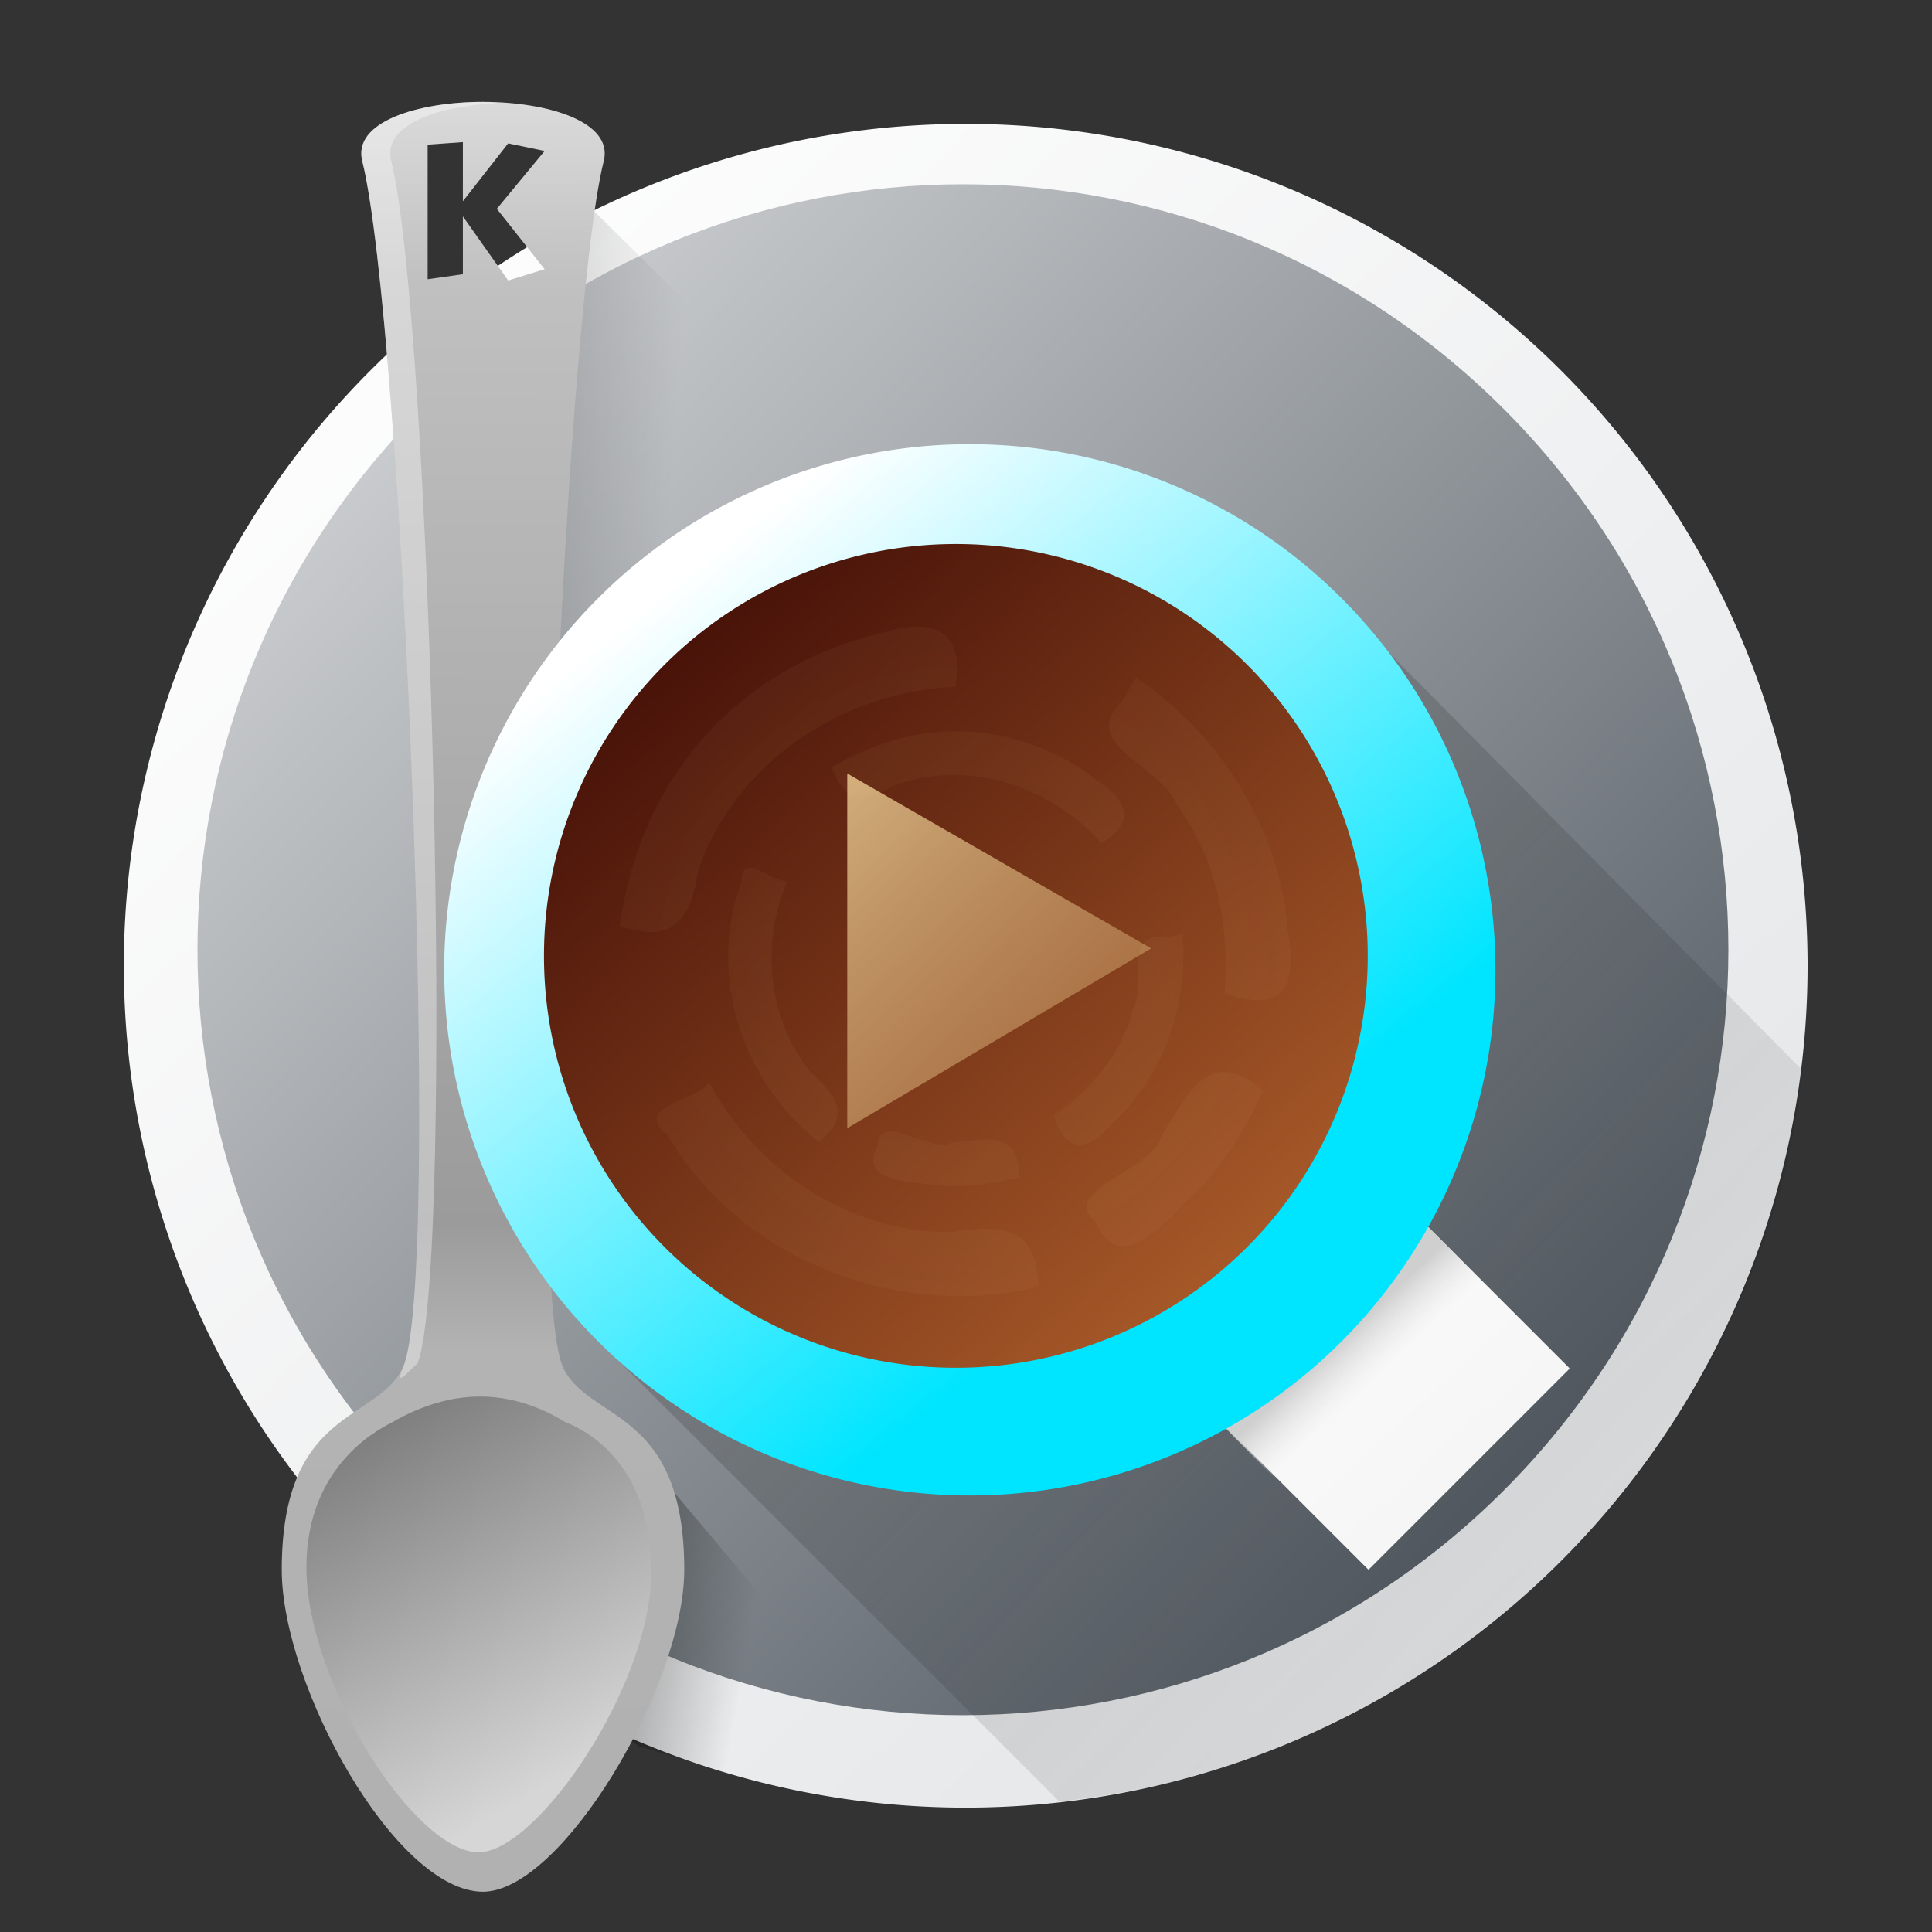 <svg width="48" xmlns="http://www.w3.org/2000/svg" height="48" xmlns:xlink="http://www.w3.org/1999/xlink">
 <rect width="100%" height="100%" fill="#333333" stroke="none"/>
 <defs>
  <linearGradient id="a">
   <stop stop-color="#fcdd99"/>
   <stop offset="1" stop-color="#fcdd99" stop-opacity="0"/>
  </linearGradient>
  <linearGradient id="b" y1="522.99" x1="430.51" y2="523.86" gradientUnits="userSpaceOnUse" x2="378.58" gradientTransform="matrix(.707.707-.707.707 105.4-635.69)">
   <stop stop-color="#4f575f"/>
   <stop offset="1" stop-color="#e9eaeb"/>
  </linearGradient>
  <linearGradient id="c" y1="19.869" x1="-28.649" y2="49.804" gradientUnits="userSpaceOnUse" x2="3.614" gradientTransform="translate(45.719-.92)">
   <stop/>
   <stop offset="1" stop-opacity="0"/>
  </linearGradient>
  <linearGradient id="d" y1="522.18" x1="388.34" y2="523.7" gradientUnits="userSpaceOnUse" x2="402.03" gradientTransform="matrix(.707.707-.707.707 105.48-635.28)">
   <stop stop-color="#ffffff"/>
   <stop offset="1" stop-color="#00e5ff"/>
  </linearGradient>
  <linearGradient id="e" y1="527.21" x1="422.48" y2="527.34" gradientUnits="userSpaceOnUse" x2="425.86" gradientTransform="matrix(.707.707-.707.707 105.48-635.28)">
   <stop stop-color="#f9f9f9"/>
   <stop offset="1" stop-color="#f6f6f6"/>
  </linearGradient>
  <linearGradient id="f" y1="8.627" x1="9.642" y2="24.326" x2="23.912" gradientUnits="userSpaceOnUse">
   <stop stop-color="#491309"/>
   <stop offset="1" stop-color="#b6642d"/>
  </linearGradient>
  <linearGradient id="g" y1="15.871" x1="16.296" y2="31.01" x2="30.633" gradientUnits="userSpaceOnUse">
   <stop stop-color="#fee3a8"/>
   <stop offset="1" stop-color="#fcdd99" stop-opacity="0"/>
  </linearGradient>
  <linearGradient id="h" y1="33.922" x1="32.641" y2="34.953" x2="33.609" gradientUnits="userSpaceOnUse">
   <stop stop-color="#cfcfcf"/>
   <stop offset="1" stop-color="#ededed" stop-opacity="0"/>
  </linearGradient>
  <linearGradient id="i" y1="42.01" x1="13.247" y2="34.887" x2="8.892" gradientUnits="userSpaceOnUse" gradientTransform="matrix(1.315 0 0 1.23-3.891-7.222)">
   <stop stop-color="#d6d6d6"/>
   <stop offset="1" stop-color="#7a7a7a"/>
  </linearGradient>
  <linearGradient id="j" y1="1.586" x1="12" y2="45.31" gradientUnits="userSpaceOnUse" x2="11.875">
   <stop stop-color="#e0e0e0"/>
   <stop offset=".125" stop-color="#c0c0c0"/>
   <stop offset=".66" stop-color="#9b9b9b"/>
   <stop offset=".732" stop-color="#b3b3b3"/>
   <stop offset="1" stop-color="#b1b1b1"/>
  </linearGradient>
  <radialGradient cx="23.731" cy="23.885" xlink:href="#a" id="k" r="8.335" gradientUnits="userSpaceOnUse" gradientTransform="matrix(3.381-.04.04 3.361-57.47-55.43)"/>
  <radialGradient cx="23.748" cy="23.82" xlink:href="#a" id="l" r="5.657" gradientUnits="userSpaceOnUse" gradientTransform="matrix(4.933-.014.011 3.916-93.68-69.1)"/>
  <linearGradient xlink:href="#c" id="m" y1="20.869" x1="-20.15" y2="21.429" gradientUnits="userSpaceOnUse" x2="-11.636" gradientTransform="translate(28.344-9.795)"/>
  <linearGradient xlink:href="#c" id="n" y1="19.12" x1="-14.524" y2="19.804" gradientUnits="userSpaceOnUse" x2="-10.761" gradientTransform="translate(29.344 21.21)"/>
  <linearGradient id="o" y1="522.24" x1="385.61" y2="523.27" gradientUnits="userSpaceOnUse" x2="409.82" gradientTransform="matrix(.707.707-.707.707 105.48-635.28)">
   <stop stop-color="#ffffff"/>
   <stop offset="1" stop-color="#dfe1e3"/>
  </linearGradient>
  <path id="p" color="#000000" d="M25 15A9 9 0 1 1 7 15 9 9 0 1 1 25 15"/>
 </defs>
 <use fill="url(#o)" xlink:href="#p" stroke-width="1.271" transform="matrix(2.324 0 0 2.324-13.191-10.866)"/>
 <path fill="url(#b)" d="m23.924 4.578c-4.857 0-9.714 1.861-13.436 5.582-7.443 7.443-7.443 19.428 0 26.871 7.443 7.443 19.428 7.443 26.871 0 7.443-7.443 7.443-19.428 0-26.871-3.721-3.721-8.579-5.582-13.436-5.582"/>
 <g color="#000000">
  <path opacity=".2" fill="url(#c)" fill-rule="evenodd" d="m14.32 32.762l18.08-18.673 12.383 12.504c-.815 7.988-7.512 16.946-18.46 18.17z"/>
  <path fill="url(#e)" stroke-width="2.324" d="m30 35l4-6 5 5-5 5z"/>
 </g>
 <path fill="url(#h)" d="m29 34l6-4 2 2-4.969 5.094z"/>
 <g fill-rule="evenodd" color="#000000">
  <path opacity=".4" fill="url(#m)" d="m10.445 11.949l4.312-6.704 12.649 12.473c-6.44-2.137-7.637-2.179-16.647-1.643z"/>
  <path opacity=".4" fill="url(#n)" d="m10.695 39.762l5.327-3.548 7.258 8.629c-3.44-.262-4.825-.679-7.397-1.456z"/>
 </g>
 <path fill="url(#j)" d="m12 2.531c-1.621 0-3.243.499-3 1.469 1 4 2 28 1 30-.667 1.333-3 1-3 5 0 2.867 2.823 8 5 8 1.967-.008 5-5.133 5-8 0-4-2.333-3.667-3-5-1-2 0-26 1-30 .243-.97-1.379-1.469-3-1.469m-.5 1v1.469l1.125-1.438.906.188-1.188 1.438 1.188 1.5-.906.281-1.125-1.594v1.438l-.875.125v-3.344z"/>
 <use fill="url(#d)" xlink:href="#p" stroke-width="2.036" transform="matrix(1.451 0 0 1.451.879 2.33)"/>
 <use fill="url(#f)" xlink:href="#p" transform="matrix(1.137 0 0 1.137 5.556 6.694)"/>
 <path fill="url(#g)" d="m21.05 28.03v-8.813l7.55 4.346z"/>
 <g color="#000000">
  <path opacity=".052" fill="url(#l)" d="m23.425 18.18c-.978.051-1.916.39-2.757.883.324.911.839.863 1.554.447 1.809-.659 3.887.007 5.133 1.433.918-.51.609-1.096-.109-1.56-1.078-.848-2.448-1.284-3.821-1.203m-5 3.73c-.869 2.294.021 4.994 1.929 6.463.821-.687.403-1.16-.23-1.753-1.059-1.319-1.223-3.206-.562-4.728-.385.042-1.138-.785-1.137.018m10.519 1.372c-1.071-.129-.437 1.165-.798 1.814-.28 1.082-1.044 1.991-1.965 2.618.332.998.876.871 1.457.193 1.277-1.169 1.885-2.965 1.747-4.691-.147.022-.294.044-.441.067m-7.128 5.157c-.554 1 .982.914 1.657 1.028.622.023 1.237-.063 1.838-.218.018-1.192-.79-.957-1.687-.852-.527.249-1.815-.791-1.808.042"/>
  <path opacity=".052" fill="url(#k)" d="m16.932 19.02c-.846 1.171-1.324 2.559-1.536 3.981 1.345.47 1.767-.166 1.95-1.37.916-2.686 3.602-4.456 6.391-4.568.263-1.525-.695-1.713-1.891-1.317-1.971.454-3.738 1.624-4.914 3.274m-.341 9.189c1.83 3.119 5.753 4.595 9.203 3.762-.029-1.578-.959-1.536-2.225-1.357-2.493-.004-4.812-1.561-5.948-3.726-.308.48-1.954.582-1.03 1.322m11.303-10.808c-1.139 1.11.933 1.578 1.344 2.593.983 1.322 1.32 3.04 1.189 4.676 1.454.542 1.811-.201 1.569-1.494-.162-2.547-1.661-4.906-3.771-6.344-.111.189-.221.379-.332.568m-.67 12.952c.637 1.561 1.957-.283 2.712-.951.601-.693 1.072-1.478 1.45-2.311-1.352-1.123-1.829.023-2.538 1.148-.202.836-2.586 1.352-1.623 2.115"/>
 </g>
 <path fill="url(#i)" d="m14.04 35.33c.118.059 2.133.718 2.142 3.68.009 2.872-2.84 7-4.284 7.01-1.57.009-4.246-4.139-4.284-7.01-.037-2.74 2.024-3.603 2.142-3.68 1.459-.838 2.894-.848 4.284 0"/>
 <path opacity=".36" fill="#ffffff" d="m12 2.531c-1.621 0-3.243.499-3 1.469 1 4 2 28 1 30-.194.512.159.044.375-.125.938-2.512.331-25.925-.656-29.875-.225-.9 1.161-1.371 2.656-1.438-.127-.006-.247-.031-.375-.031"/>
</svg>
